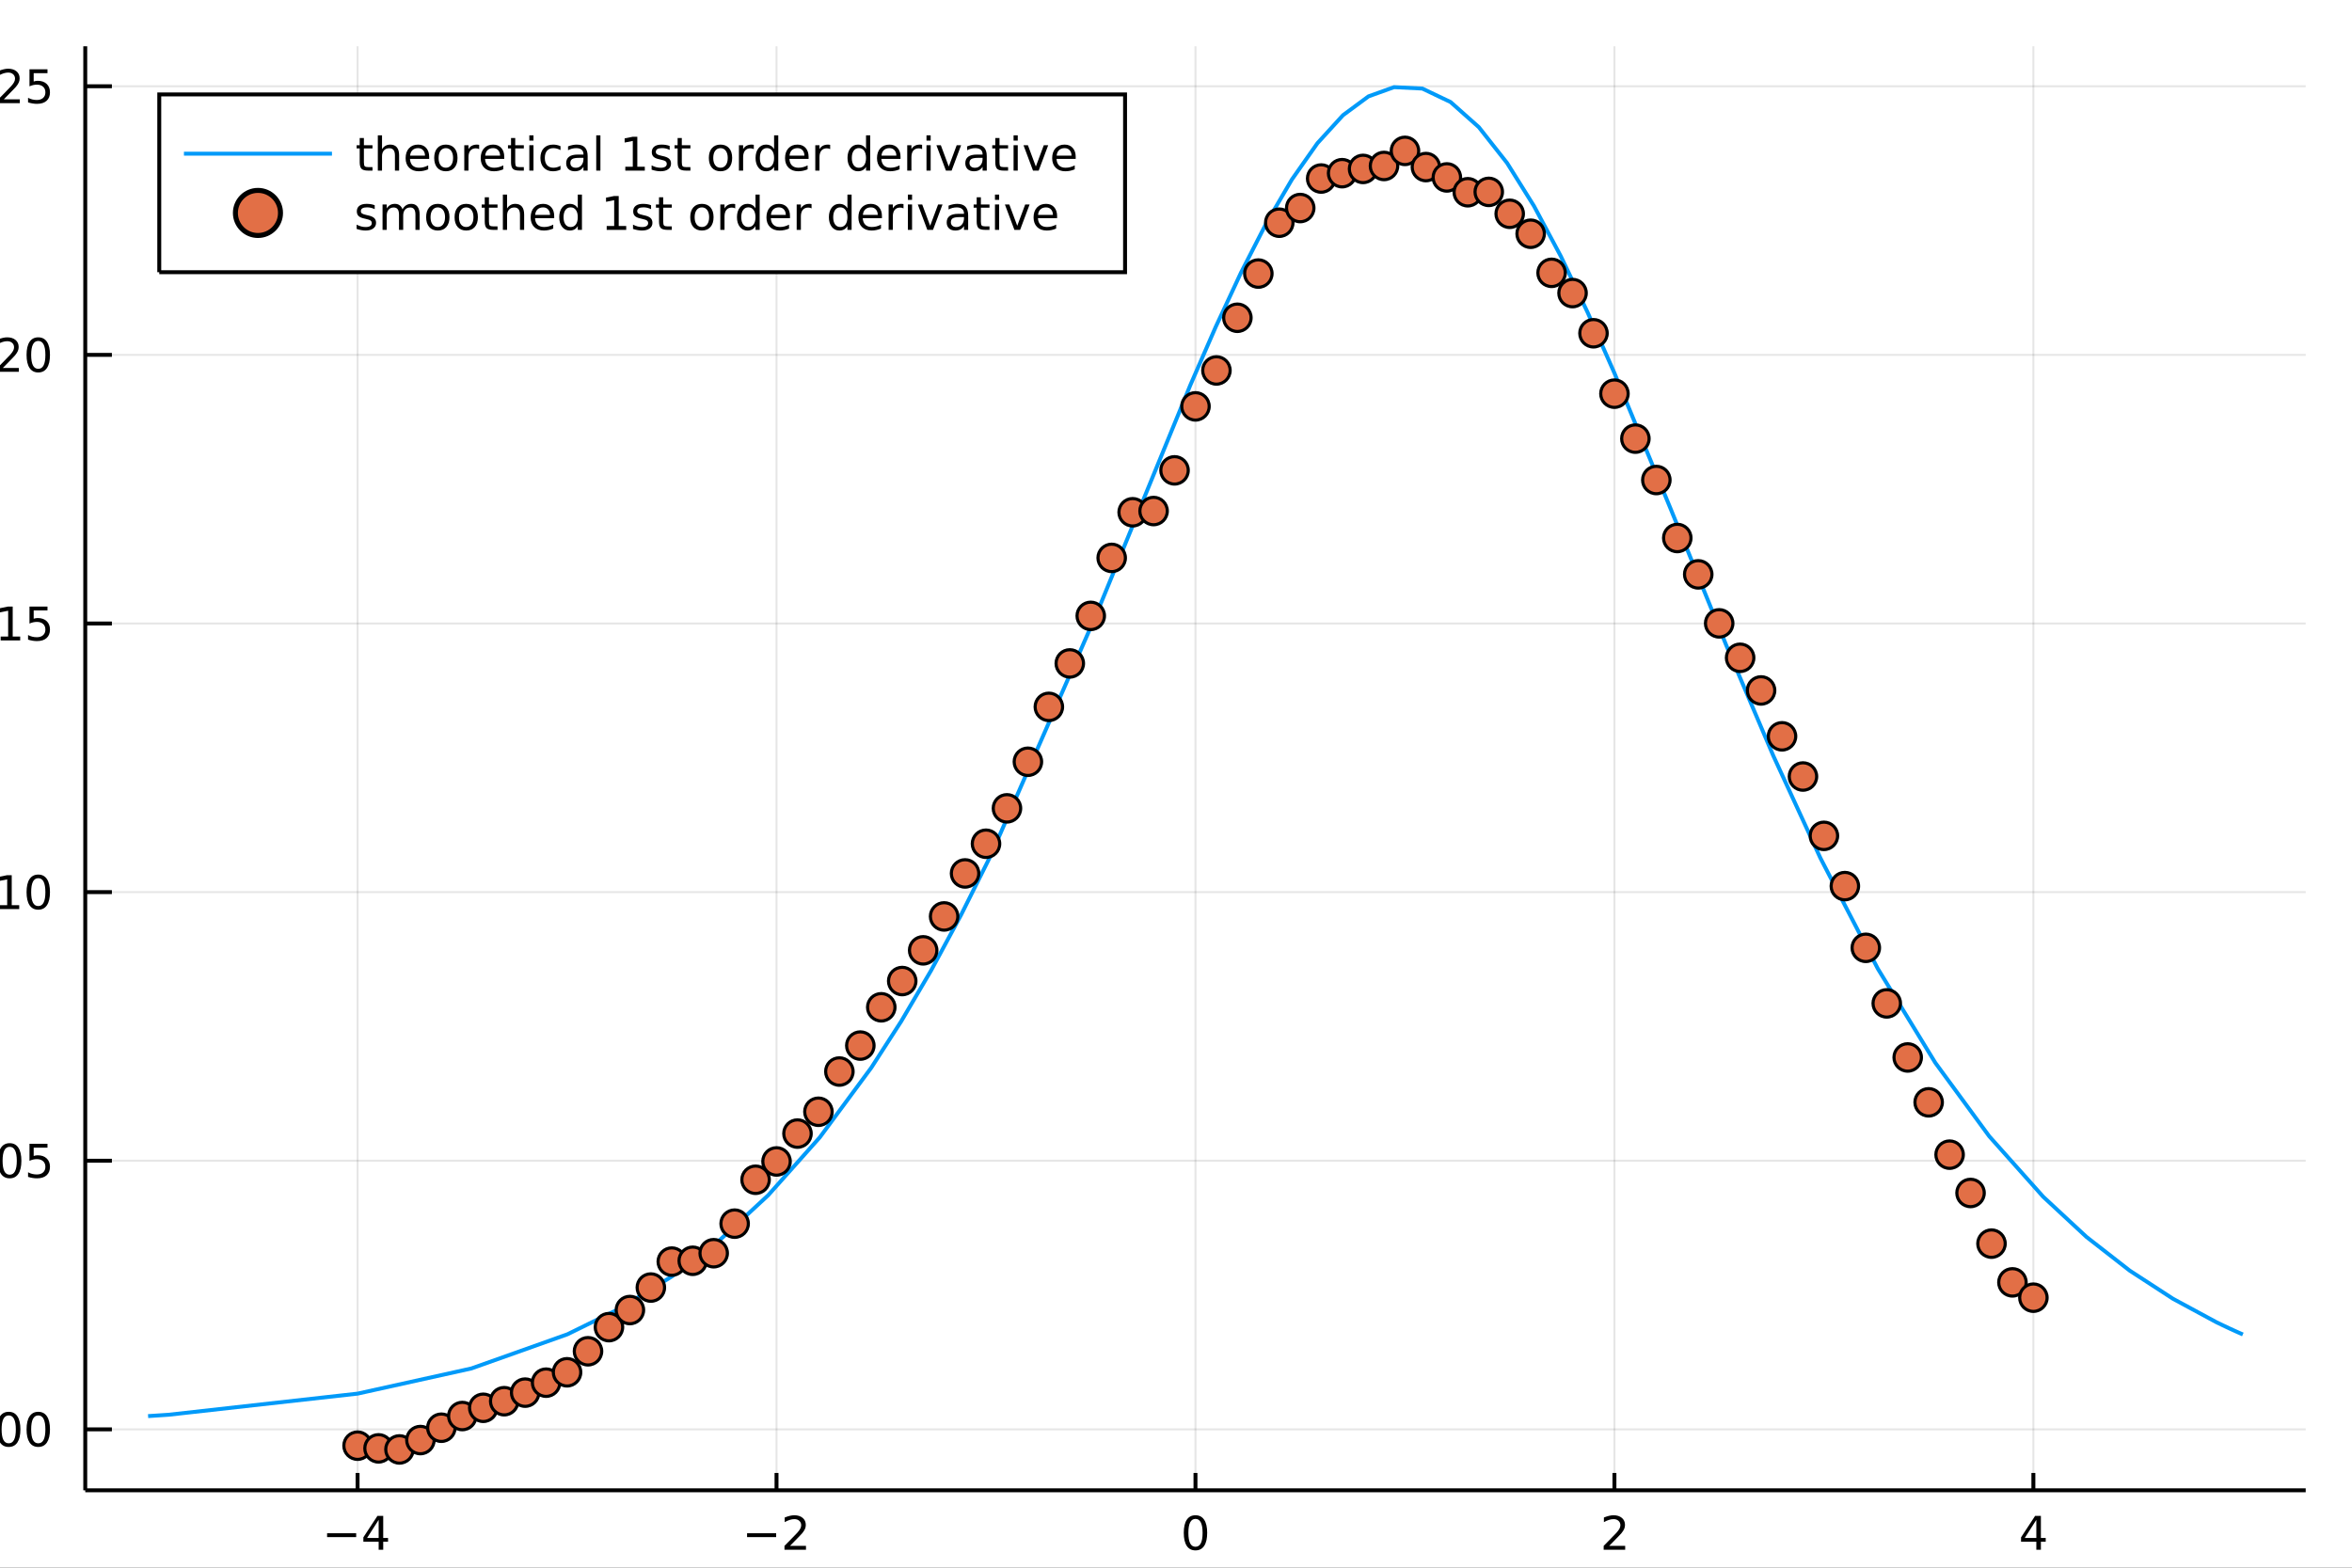 <?xml version="1.0" encoding="utf-8"?>
<svg xmlns="http://www.w3.org/2000/svg" xmlns:xlink="http://www.w3.org/1999/xlink" width="600" height="400" viewBox="0 0 2400 1600">
<rect x="0" y="0" width="2400" height="1600" fill="#333333" stroke="none"/>
<defs>
  <clipPath id="clip680">
    <rect x="0" y="0" width="2400" height="1600"/>
  </clipPath>
</defs>
<path clip-path="url(#clip680)" d="
M0 1600 L2400 1600 L2400 0 L0 0  Z
  " fill="#ffffff" fill-rule="evenodd" fill-opacity="1"/>
<defs>
  <clipPath id="clip681">
    <rect x="480" y="0" width="1681" height="1600"/>
  </clipPath>
</defs>
<path clip-path="url(#clip680)" d="
M86.992 1521.01 L2352.76 1521.01 L2352.76 47.244 L86.992 47.244  Z
  " fill="#ffffff" fill-rule="evenodd" fill-opacity="1"/>
<defs>
  <clipPath id="clip682">
    <rect x="86" y="47" width="2267" height="1475"/>
  </clipPath>
</defs>
<polyline clip-path="url(#clip682)" style="stroke:#000000; stroke-width:2; stroke-opacity:0.1; fill:none" points="
  364.869,1521.01 364.869,47.244 
  "/>
<polyline clip-path="url(#clip682)" style="stroke:#000000; stroke-width:2; stroke-opacity:0.1; fill:none" points="
  792.371,1521.01 792.371,47.244 
  "/>
<polyline clip-path="url(#clip682)" style="stroke:#000000; stroke-width:2; stroke-opacity:0.1; fill:none" points="
  1219.87,1521.01 1219.87,47.244 
  "/>
<polyline clip-path="url(#clip682)" style="stroke:#000000; stroke-width:2; stroke-opacity:0.1; fill:none" points="
  1647.38,1521.01 1647.38,47.244 
  "/>
<polyline clip-path="url(#clip682)" style="stroke:#000000; stroke-width:2; stroke-opacity:0.1; fill:none" points="
  2074.88,1521.01 2074.88,47.244 
  "/>
<polyline clip-path="url(#clip680)" style="stroke:#000000; stroke-width:4; stroke-opacity:1; fill:none" points="
  86.992,1521.01 2352.76,1521.01 
  "/>
<polyline clip-path="url(#clip680)" style="stroke:#000000; stroke-width:4; stroke-opacity:1; fill:none" points="
  364.869,1521.01 364.869,1503.32 
  "/>
<polyline clip-path="url(#clip680)" style="stroke:#000000; stroke-width:4; stroke-opacity:1; fill:none" points="
  792.371,1521.01 792.371,1503.32 
  "/>
<polyline clip-path="url(#clip680)" style="stroke:#000000; stroke-width:4; stroke-opacity:1; fill:none" points="
  1219.87,1521.01 1219.87,1503.32 
  "/>
<polyline clip-path="url(#clip680)" style="stroke:#000000; stroke-width:4; stroke-opacity:1; fill:none" points="
  1647.38,1521.01 1647.38,1503.32 
  "/>
<polyline clip-path="url(#clip680)" style="stroke:#000000; stroke-width:4; stroke-opacity:1; fill:none" points="
  2074.88,1521.01 2074.88,1503.32 
  "/>
<path clip-path="url(#clip680)" d="M 0 0 M333.769 1564.85 L363.445 1564.85 L363.445 1568.79 L333.769 1568.79 L333.769 1564.85 Z" fill="#000000" fill-rule="evenodd" fill-opacity="1" /><path clip-path="url(#clip680)" d="M 0 0 M386.385 1551.19 L374.579 1569.64 L386.385 1569.64 L386.385 1551.19 M385.158 1547.12 L391.038 1547.12 L391.038 1569.64 L395.968 1569.64 L395.968 1573.53 L391.038 1573.53 L391.038 1581.68 L386.385 1581.68 L386.385 1573.53 L370.783 1573.53 L370.783 1569.02 L385.158 1547.12 Z" fill="#000000" fill-rule="evenodd" fill-opacity="1" /><path clip-path="url(#clip680)" d="M 0 0 M762.314 1564.85 L791.989 1564.85 L791.989 1568.79 L762.314 1568.79 L762.314 1564.85 Z" fill="#000000" fill-rule="evenodd" fill-opacity="1" /><path clip-path="url(#clip680)" d="M 0 0 M806.11 1577.74 L822.429 1577.74 L822.429 1581.68 L800.485 1581.68 L800.485 1577.74 Q803.147 1574.99 807.73 1570.36 Q812.337 1565.71 813.517 1564.37 Q815.762 1561.84 816.642 1560.11 Q817.545 1558.35 817.545 1556.66 Q817.545 1553.9 815.6 1552.17 Q813.679 1550.43 810.577 1550.43 Q808.378 1550.43 805.925 1551.19 Q803.494 1551.96 800.716 1553.51 L800.716 1548.79 Q803.54 1547.65 805.994 1547.07 Q808.448 1546.49 810.485 1546.49 Q815.855 1546.49 819.05 1549.18 Q822.244 1551.87 822.244 1556.36 Q822.244 1558.49 821.434 1560.41 Q820.647 1562.3 818.54 1564.9 Q817.962 1565.57 814.86 1568.79 Q811.758 1571.98 806.11 1577.74 Z" fill="#000000" fill-rule="evenodd" fill-opacity="1" /><path clip-path="url(#clip680)" d="M 0 0 M1219.87 1550.2 Q1216.26 1550.2 1214.43 1553.76 Q1212.63 1557.31 1212.63 1564.43 Q1212.63 1571.54 1214.43 1575.11 Q1216.26 1578.65 1219.87 1578.65 Q1223.51 1578.65 1225.31 1575.11 Q1227.14 1571.54 1227.14 1564.43 Q1227.14 1557.31 1225.31 1553.76 Q1223.51 1550.2 1219.87 1550.2 M1219.87 1546.49 Q1225.68 1546.49 1228.74 1551.1 Q1231.82 1555.68 1231.82 1564.43 Q1231.82 1573.16 1228.74 1577.77 Q1225.68 1582.35 1219.87 1582.35 Q1214.06 1582.35 1210.99 1577.77 Q1207.93 1573.16 1207.93 1564.43 Q1207.93 1555.68 1210.99 1551.1 Q1214.06 1546.49 1219.87 1546.49 Z" fill="#000000" fill-rule="evenodd" fill-opacity="1" /><path clip-path="url(#clip680)" d="M 0 0 M1642.03 1577.74 L1658.35 1577.74 L1658.35 1581.68 L1636.4 1581.68 L1636.4 1577.74 Q1639.07 1574.99 1643.65 1570.36 Q1648.26 1565.71 1649.44 1564.37 Q1651.68 1561.84 1652.56 1560.11 Q1653.46 1558.35 1653.46 1556.66 Q1653.46 1553.9 1651.52 1552.17 Q1649.6 1550.43 1646.5 1550.43 Q1644.3 1550.43 1641.84 1551.19 Q1639.41 1551.96 1636.64 1553.51 L1636.64 1548.79 Q1639.46 1547.65 1641.91 1547.07 Q1644.37 1546.49 1646.4 1546.49 Q1651.77 1546.49 1654.97 1549.18 Q1658.16 1551.87 1658.16 1556.36 Q1658.16 1558.49 1657.35 1560.41 Q1656.57 1562.3 1654.46 1564.9 Q1653.88 1565.57 1650.78 1568.79 Q1647.68 1571.98 1642.03 1577.74 Z" fill="#000000" fill-rule="evenodd" fill-opacity="1" /><path clip-path="url(#clip680)" d="M 0 0 M2077.89 1551.19 L2066.08 1569.64 L2077.89 1569.64 L2077.89 1551.19 M2076.66 1547.12 L2082.54 1547.12 L2082.54 1569.64 L2087.47 1569.64 L2087.47 1573.53 L2082.54 1573.53 L2082.54 1581.68 L2077.89 1581.68 L2077.89 1573.53 L2062.29 1573.53 L2062.29 1569.02 L2076.66 1547.12 Z" fill="#000000" fill-rule="evenodd" fill-opacity="1" /><polyline clip-path="url(#clip682)" style="stroke:#000000; stroke-width:2; stroke-opacity:0.1; fill:none" points="
  86.992,1458.81 2352.76,1458.81 
  "/>
<polyline clip-path="url(#clip682)" style="stroke:#000000; stroke-width:2; stroke-opacity:0.1; fill:none" points="
  86.992,1184.66 2352.76,1184.66 
  "/>
<polyline clip-path="url(#clip682)" style="stroke:#000000; stroke-width:2; stroke-opacity:0.1; fill:none" points="
  86.992,910.5 2352.76,910.5 
  "/>
<polyline clip-path="url(#clip682)" style="stroke:#000000; stroke-width:2; stroke-opacity:0.1; fill:none" points="
  86.992,636.343 2352.76,636.343 
  "/>
<polyline clip-path="url(#clip682)" style="stroke:#000000; stroke-width:2; stroke-opacity:0.1; fill:none" points="
  86.992,362.187 2352.76,362.187 
  "/>
<polyline clip-path="url(#clip682)" style="stroke:#000000; stroke-width:2; stroke-opacity:0.1; fill:none" points="
  86.992,88.03 2352.76,88.03 
  "/>
<polyline clip-path="url(#clip680)" style="stroke:#000000; stroke-width:4; stroke-opacity:1; fill:none" points="
  86.992,1521.01 86.992,47.244 
  "/>
<polyline clip-path="url(#clip680)" style="stroke:#000000; stroke-width:4; stroke-opacity:1; fill:none" points="
  86.992,1458.81 114.181,1458.81 
  "/>
<polyline clip-path="url(#clip680)" style="stroke:#000000; stroke-width:4; stroke-opacity:1; fill:none" points="
  86.992,1184.66 114.181,1184.66 
  "/>
<polyline clip-path="url(#clip680)" style="stroke:#000000; stroke-width:4; stroke-opacity:1; fill:none" points="
  86.992,910.5 114.181,910.5 
  "/>
<polyline clip-path="url(#clip680)" style="stroke:#000000; stroke-width:4; stroke-opacity:1; fill:none" points="
  86.992,636.343 114.181,636.343 
  "/>
<polyline clip-path="url(#clip680)" style="stroke:#000000; stroke-width:4; stroke-opacity:1; fill:none" points="
  86.992,362.187 114.181,362.187 
  "/>
<polyline clip-path="url(#clip680)" style="stroke:#000000; stroke-width:4; stroke-opacity:1; fill:none" points="
  86.992,88.03 114.181,88.03 
  "/>
<path clip-path="url(#clip680)" d="M 0 0 M-36.345 1444.61 Q-39.956 1444.61 -41.785 1448.18 Q-43.591 1451.72 -43.591 1458.85 Q-43.591 1465.96 -41.785 1469.52 Q-39.956 1473.06 -36.345 1473.06 Q-32.711 1473.06 -30.906 1469.52 Q-29.077 1465.96 -29.077 1458.85 Q-29.077 1451.72 -30.906 1448.18 Q-32.711 1444.61 -36.345 1444.61 M-36.345 1440.91 Q-30.535 1440.91 -27.48 1445.52 Q-24.401 1450.1 -24.401 1458.85 Q-24.401 1467.58 -27.48 1472.18 Q-30.535 1476.77 -36.345 1476.77 Q-42.156 1476.77 -45.234 1472.18 Q-48.29 1467.58 -48.29 1458.85 Q-48.29 1450.1 -45.234 1445.52 Q-42.156 1440.91 -36.345 1440.91 Z" fill="#000000" fill-rule="evenodd" fill-opacity="1" /><path clip-path="url(#clip680)" d="M 0 0 M-16.183 1470.21 L-11.299 1470.21 L-11.299 1476.09 L-16.183 1476.09 L-16.183 1470.21 Z" fill="#000000" fill-rule="evenodd" fill-opacity="1" /><path clip-path="url(#clip680)" d="M 0 0 M8.886 1444.61 Q5.275 1444.61 3.446 1448.18 Q1.641 1451.72 1.641 1458.85 Q1.641 1465.96 3.446 1469.52 Q5.275 1473.06 8.886 1473.06 Q12.52 1473.06 14.326 1469.52 Q16.154 1465.96 16.154 1458.85 Q16.154 1451.72 14.326 1448.18 Q12.52 1444.61 8.886 1444.61 M8.886 1440.91 Q14.696 1440.91 17.752 1445.52 Q20.83 1450.1 20.83 1458.85 Q20.83 1467.58 17.752 1472.18 Q14.696 1476.77 8.886 1476.77 Q3.076 1476.77 -0.003 1472.18 Q-3.059 1467.58 -3.059 1458.85 Q-3.059 1450.1 -0.003 1445.52 Q3.076 1440.91 8.886 1440.91 Z" fill="#000000" fill-rule="evenodd" fill-opacity="1" /><path clip-path="url(#clip680)" d="M 0 0 M39.048 1444.61 Q35.437 1444.61 33.608 1448.18 Q31.802 1451.72 31.802 1458.85 Q31.802 1465.96 33.608 1469.52 Q35.437 1473.06 39.048 1473.06 Q42.682 1473.06 44.487 1469.52 Q46.316 1465.96 46.316 1458.85 Q46.316 1451.72 44.487 1448.18 Q42.682 1444.61 39.048 1444.61 M39.048 1440.91 Q44.858 1440.91 47.913 1445.52 Q50.992 1450.1 50.992 1458.85 Q50.992 1467.58 47.913 1472.18 Q44.858 1476.77 39.048 1476.77 Q33.238 1476.77 30.159 1472.18 Q27.103 1467.58 27.103 1458.85 Q27.103 1450.1 30.159 1445.52 Q33.238 1440.91 39.048 1440.91 Z" fill="#000000" fill-rule="evenodd" fill-opacity="1" /><path clip-path="url(#clip680)" d="M 0 0 M-35.35 1170.46 Q-38.961 1170.46 -40.79 1174.02 Q-42.595 1177.56 -42.595 1184.69 Q-42.595 1191.8 -40.79 1195.36 Q-38.961 1198.9 -35.35 1198.9 Q-31.716 1198.9 -29.91 1195.36 Q-28.081 1191.8 -28.081 1184.69 Q-28.081 1177.56 -29.91 1174.02 Q-31.716 1170.46 -35.35 1170.46 M-35.35 1166.75 Q-29.54 1166.75 -26.484 1171.36 Q-23.406 1175.94 -23.406 1184.69 Q-23.406 1193.42 -26.484 1198.03 Q-29.54 1202.61 -35.35 1202.61 Q-41.16 1202.61 -44.239 1198.03 Q-47.294 1193.42 -47.294 1184.69 Q-47.294 1175.94 -44.239 1171.36 Q-41.16 1166.75 -35.35 1166.75 Z" fill="#000000" fill-rule="evenodd" fill-opacity="1" /><path clip-path="url(#clip680)" d="M 0 0 M-15.188 1196.06 L-10.304 1196.06 L-10.304 1201.94 L-15.188 1201.94 L-15.188 1196.06 Z" fill="#000000" fill-rule="evenodd" fill-opacity="1" /><path clip-path="url(#clip680)" d="M 0 0 M9.881 1170.46 Q6.27 1170.46 4.441 1174.02 Q2.636 1177.56 2.636 1184.69 Q2.636 1191.8 4.441 1195.36 Q6.27 1198.9 9.881 1198.9 Q13.515 1198.9 15.321 1195.36 Q17.15 1191.8 17.15 1184.69 Q17.15 1177.56 15.321 1174.02 Q13.515 1170.46 9.881 1170.46 M9.881 1166.75 Q15.691 1166.75 18.747 1171.36 Q21.826 1175.94 21.826 1184.69 Q21.826 1193.42 18.747 1198.03 Q15.691 1202.61 9.881 1202.61 Q4.071 1202.61 0.992 1198.03 Q-2.063 1193.42 -2.063 1184.69 Q-2.063 1175.94 0.992 1171.36 Q4.071 1166.75 9.881 1166.75 Z" fill="#000000" fill-rule="evenodd" fill-opacity="1" /><path clip-path="url(#clip680)" d="M 0 0 M30.09 1167.38 L48.446 1167.38 L48.446 1171.31 L34.372 1171.31 L34.372 1179.78 Q35.39 1179.44 36.409 1179.28 Q37.427 1179.09 38.446 1179.09 Q44.233 1179.09 47.612 1182.26 Q50.992 1185.43 50.992 1190.85 Q50.992 1196.43 47.52 1199.53 Q44.048 1202.61 37.728 1202.61 Q35.552 1202.61 33.284 1202.24 Q31.038 1201.87 28.631 1201.13 L28.631 1196.43 Q30.715 1197.56 32.937 1198.12 Q35.159 1198.67 37.636 1198.67 Q41.64 1198.67 43.978 1196.57 Q46.316 1194.46 46.316 1190.85 Q46.316 1187.24 43.978 1185.13 Q41.64 1183.03 37.636 1183.03 Q35.761 1183.03 33.886 1183.44 Q32.034 1183.86 30.09 1184.74 L30.09 1167.38 Z" fill="#000000" fill-rule="evenodd" fill-opacity="1" /><path clip-path="url(#clip680)" d="M 0 0 M-36.345 896.299 Q-39.956 896.299 -41.785 899.864 Q-43.591 903.405 -43.591 910.535 Q-43.591 917.641 -41.785 921.206 Q-39.956 924.748 -36.345 924.748 Q-32.711 924.748 -30.906 921.206 Q-29.077 917.641 -29.077 910.535 Q-29.077 903.405 -30.906 899.864 Q-32.711 896.299 -36.345 896.299 M-36.345 892.595 Q-30.535 892.595 -27.48 897.202 Q-24.401 901.785 -24.401 910.535 Q-24.401 919.262 -27.48 923.868 Q-30.535 928.452 -36.345 928.452 Q-42.156 928.452 -45.234 923.868 Q-48.29 919.262 -48.29 910.535 Q-48.29 901.785 -45.234 897.202 Q-42.156 892.595 -36.345 892.595 Z" fill="#000000" fill-rule="evenodd" fill-opacity="1" /><path clip-path="url(#clip680)" d="M 0 0 M-16.183 921.901 L-11.299 921.901 L-11.299 927.78 L-16.183 927.78 L-16.183 921.901 Z" fill="#000000" fill-rule="evenodd" fill-opacity="1" /><path clip-path="url(#clip680)" d="M 0 0 M-0.304 923.845 L7.335 923.845 L7.335 897.479 L-0.975 899.146 L-0.975 894.887 L7.289 893.22 L11.965 893.22 L11.965 923.845 L19.603 923.845 L19.603 927.78 L-0.304 927.78 L-0.304 923.845 Z" fill="#000000" fill-rule="evenodd" fill-opacity="1" /><path clip-path="url(#clip680)" d="M 0 0 M39.048 896.299 Q35.437 896.299 33.608 899.864 Q31.802 903.405 31.802 910.535 Q31.802 917.641 33.608 921.206 Q35.437 924.748 39.048 924.748 Q42.682 924.748 44.487 921.206 Q46.316 917.641 46.316 910.535 Q46.316 903.405 44.487 899.864 Q42.682 896.299 39.048 896.299 M39.048 892.595 Q44.858 892.595 47.913 897.202 Q50.992 901.785 50.992 910.535 Q50.992 919.262 47.913 923.868 Q44.858 928.452 39.048 928.452 Q33.238 928.452 30.159 923.868 Q27.103 919.262 27.103 910.535 Q27.103 901.785 30.159 897.202 Q33.238 892.595 39.048 892.595 Z" fill="#000000" fill-rule="evenodd" fill-opacity="1" /><path clip-path="url(#clip680)" d="M 0 0 M-35.35 622.142 Q-38.961 622.142 -40.79 625.707 Q-42.595 629.249 -42.595 636.378 Q-42.595 643.485 -40.79 647.049 Q-38.961 650.591 -35.35 650.591 Q-31.716 650.591 -29.91 647.049 Q-28.081 643.485 -28.081 636.378 Q-28.081 629.249 -29.91 625.707 Q-31.716 622.142 -35.35 622.142 M-35.35 618.438 Q-29.54 618.438 -26.484 623.045 Q-23.406 627.628 -23.406 636.378 Q-23.406 645.105 -26.484 649.711 Q-29.54 654.295 -35.35 654.295 Q-41.16 654.295 -44.239 649.711 Q-47.294 645.105 -47.294 636.378 Q-47.294 627.628 -44.239 623.045 Q-41.16 618.438 -35.35 618.438 Z" fill="#000000" fill-rule="evenodd" fill-opacity="1" /><path clip-path="url(#clip680)" d="M 0 0 M-15.188 647.744 L-10.304 647.744 L-10.304 653.623 L-15.188 653.623 L-15.188 647.744 Z" fill="#000000" fill-rule="evenodd" fill-opacity="1" /><path clip-path="url(#clip680)" d="M 0 0 M0.691 649.688 L8.33 649.688 L8.33 623.323 L0.02 624.989 L0.02 620.73 L8.284 619.063 L12.96 619.063 L12.96 649.688 L20.599 649.688 L20.599 653.623 L0.691 653.623 L0.691 649.688 Z" fill="#000000" fill-rule="evenodd" fill-opacity="1" /><path clip-path="url(#clip680)" d="M 0 0 M30.09 619.063 L48.446 619.063 L48.446 622.999 L34.372 622.999 L34.372 631.471 Q35.39 631.124 36.409 630.962 Q37.427 630.776 38.446 630.776 Q44.233 630.776 47.612 633.948 Q50.992 637.119 50.992 642.536 Q50.992 648.114 47.52 651.216 Q44.048 654.295 37.728 654.295 Q35.552 654.295 33.284 653.924 Q31.038 653.554 28.631 652.813 L28.631 648.114 Q30.715 649.248 32.937 649.804 Q35.159 650.36 37.636 650.36 Q41.64 650.36 43.978 648.253 Q46.316 646.147 46.316 642.536 Q46.316 638.924 43.978 636.818 Q41.64 634.712 37.636 634.712 Q35.761 634.712 33.886 635.128 Q32.034 635.545 30.09 636.424 L30.09 619.063 Z" fill="#000000" fill-rule="evenodd" fill-opacity="1" /><path clip-path="url(#clip680)" d="M 0 0 M-36.345 347.985 Q-39.956 347.985 -41.785 351.55 Q-43.591 355.092 -43.591 362.221 Q-43.591 369.328 -41.785 372.893 Q-39.956 376.434 -36.345 376.434 Q-32.711 376.434 -30.906 372.893 Q-29.077 369.328 -29.077 362.221 Q-29.077 355.092 -30.906 351.55 Q-32.711 347.985 -36.345 347.985 M-36.345 344.282 Q-30.535 344.282 -27.48 348.888 Q-24.401 353.471 -24.401 362.221 Q-24.401 370.948 -27.48 375.555 Q-30.535 380.138 -36.345 380.138 Q-42.156 380.138 -45.234 375.555 Q-48.29 370.948 -48.29 362.221 Q-48.29 353.471 -45.234 348.888 Q-42.156 344.282 -36.345 344.282 Z" fill="#000000" fill-rule="evenodd" fill-opacity="1" /><path clip-path="url(#clip680)" d="M 0 0 M-16.183 373.587 L-11.299 373.587 L-11.299 379.467 L-16.183 379.467 L-16.183 373.587 Z" fill="#000000" fill-rule="evenodd" fill-opacity="1" /><path clip-path="url(#clip680)" d="M 0 0 M2.914 375.531 L19.233 375.531 L19.233 379.467 L-2.711 379.467 L-2.711 375.531 Q-0.049 372.777 4.534 368.147 Q9.14 363.495 10.321 362.152 Q12.566 359.629 13.446 357.893 Q14.349 356.133 14.349 354.444 Q14.349 351.689 12.404 349.953 Q10.483 348.217 7.381 348.217 Q5.182 348.217 2.728 348.981 Q0.298 349.745 -2.48 351.296 L-2.48 346.573 Q0.344 345.439 2.798 344.86 Q5.252 344.282 7.289 344.282 Q12.659 344.282 15.853 346.967 Q19.048 349.652 19.048 354.143 Q19.048 356.272 18.238 358.194 Q17.451 360.092 15.344 362.684 Q14.765 363.356 11.664 366.573 Q8.562 369.768 2.914 375.531 Z" fill="#000000" fill-rule="evenodd" fill-opacity="1" /><path clip-path="url(#clip680)" d="M 0 0 M39.048 347.985 Q35.437 347.985 33.608 351.55 Q31.802 355.092 31.802 362.221 Q31.802 369.328 33.608 372.893 Q35.437 376.434 39.048 376.434 Q42.682 376.434 44.487 372.893 Q46.316 369.328 46.316 362.221 Q46.316 355.092 44.487 351.55 Q42.682 347.985 39.048 347.985 M39.048 344.282 Q44.858 344.282 47.913 348.888 Q50.992 353.471 50.992 362.221 Q50.992 370.948 47.913 375.555 Q44.858 380.138 39.048 380.138 Q33.238 380.138 30.159 375.555 Q27.103 370.948 27.103 362.221 Q27.103 353.471 30.159 348.888 Q33.238 344.282 39.048 344.282 Z" fill="#000000" fill-rule="evenodd" fill-opacity="1" /><path clip-path="url(#clip680)" d="M 0 0 M-35.35 73.829 Q-38.961 73.829 -40.79 77.393 Q-42.595 80.935 -42.595 88.065 Q-42.595 95.171 -40.79 98.736 Q-38.961 102.277 -35.35 102.277 Q-31.716 102.277 -29.91 98.736 Q-28.081 95.171 -28.081 88.065 Q-28.081 80.935 -29.91 77.393 Q-31.716 73.829 -35.35 73.829 M-35.35 70.125 Q-29.54 70.125 -26.484 74.731 Q-23.406 79.315 -23.406 88.065 Q-23.406 96.791 -26.484 101.398 Q-29.54 105.981 -35.35 105.981 Q-41.16 105.981 -44.239 101.398 Q-47.294 96.791 -47.294 88.065 Q-47.294 79.315 -44.239 74.731 Q-41.16 70.125 -35.35 70.125 Z" fill="#000000" fill-rule="evenodd" fill-opacity="1" /><path clip-path="url(#clip680)" d="M 0 0 M-15.188 99.43 L-10.304 99.43 L-10.304 105.31 L-15.188 105.31 L-15.188 99.43 Z" fill="#000000" fill-rule="evenodd" fill-opacity="1" /><path clip-path="url(#clip680)" d="M 0 0 M3.909 101.375 L20.228 101.375 L20.228 105.31 L-1.716 105.31 L-1.716 101.375 Q0.946 98.62 5.529 93.99 Q10.136 89.338 11.316 87.995 Q13.562 85.472 14.441 83.736 Q15.344 81.977 15.344 80.287 Q15.344 77.532 13.4 75.796 Q11.478 74.06 8.377 74.06 Q6.178 74.06 3.724 74.824 Q1.293 75.588 -1.484 77.139 L-1.484 72.416 Q1.34 71.282 3.793 70.704 Q6.247 70.125 8.284 70.125 Q13.654 70.125 16.849 72.81 Q20.043 75.495 20.043 79.986 Q20.043 82.115 19.233 84.037 Q18.446 85.935 16.34 88.528 Q15.761 89.199 12.659 92.416 Q9.557 95.611 3.909 101.375 Z" fill="#000000" fill-rule="evenodd" fill-opacity="1" /><path clip-path="url(#clip680)" d="M 0 0 M30.09 70.75 L48.446 70.75 L48.446 74.685 L34.372 74.685 L34.372 83.157 Q35.39 82.81 36.409 82.648 Q37.427 82.463 38.446 82.463 Q44.233 82.463 47.612 85.634 Q50.992 88.805 50.992 94.222 Q50.992 99.801 47.52 102.902 Q44.048 105.981 37.728 105.981 Q35.552 105.981 33.284 105.611 Q31.038 105.24 28.631 104.5 L28.631 99.801 Q30.715 100.935 32.937 101.49 Q35.159 102.046 37.636 102.046 Q41.64 102.046 43.978 99.939 Q46.316 97.833 46.316 94.222 Q46.316 90.611 43.978 88.504 Q41.64 86.398 37.636 86.398 Q35.761 86.398 33.886 86.815 Q32.034 87.231 30.09 88.111 L30.09 70.75 Z" fill="#000000" fill-rule="evenodd" fill-opacity="1" /><polyline clip-path="url(#clip682)" style="stroke:#009af9; stroke-width:4; stroke-opacity:1; fill:none" points="
  151.118,1445.29 171.992,1443.91 365.008,1422.34 481.002,1396.66 579.074,1361.77 632.34,1335.57 685.607,1302.73 734.714,1265.35 783.821,1219.93 836.469,1160.86 
  889.117,1089.63 919.616,1042.34 950.115,990.435 980.614,933.897 1011.11,872.826 1119.53,625.117 1214.6,393.115 1240.51,333.668 1266.43,278.046 1292.34,227.49 
  1318.25,183.214 1344.32,146.153 1370.39,117.594 1396.45,98.342 1422.52,88.954 1451.34,90.381 1480.16,104.146 1508.98,129.756 1537.8,166.315 1565.22,210.141 
  1592.65,261.485 1620.07,318.937 1647.49,381.03 1704.52,518.777 1761.54,658.683 1809.54,771.446 1857.55,875.745 1916.15,988.686 1974.76,1084.62 2029.85,1159.71 
  2084.94,1221.46 2129.07,1262.43 2173.2,1296.82 2217.33,1325.53 2261.46,1349.38 2268.26,1352.66 2275.05,1355.86 2281.84,1358.96 2288.63,1361.97 
  "/>
<circle clip-path="url(#clip682)" cx="364.869" cy="1475.47" r="14" fill="#e26f46" fill-rule="evenodd" fill-opacity="1" stroke="#000000" stroke-opacity="1" stroke-width="3.2"/>
<circle clip-path="url(#clip682)" cx="386.244" cy="1478.21" r="14" fill="#e26f46" fill-rule="evenodd" fill-opacity="1" stroke="#000000" stroke-opacity="1" stroke-width="3.2"/>
<circle clip-path="url(#clip682)" cx="407.619" cy="1479.3" r="14" fill="#e26f46" fill-rule="evenodd" fill-opacity="1" stroke="#000000" stroke-opacity="1" stroke-width="3.2"/>
<circle clip-path="url(#clip682)" cx="428.994" cy="1469.73" r="14" fill="#e26f46" fill-rule="evenodd" fill-opacity="1" stroke="#000000" stroke-opacity="1" stroke-width="3.2"/>
<circle clip-path="url(#clip682)" cx="450.369" cy="1457.14" r="14" fill="#e26f46" fill-rule="evenodd" fill-opacity="1" stroke="#000000" stroke-opacity="1" stroke-width="3.2"/>
<circle clip-path="url(#clip682)" cx="471.744" cy="1445.21" r="14" fill="#e26f46" fill-rule="evenodd" fill-opacity="1" stroke="#000000" stroke-opacity="1" stroke-width="3.2"/>
<circle clip-path="url(#clip682)" cx="493.12" cy="1436.8" r="14" fill="#e26f46" fill-rule="evenodd" fill-opacity="1" stroke="#000000" stroke-opacity="1" stroke-width="3.2"/>
<circle clip-path="url(#clip682)" cx="514.495" cy="1430.07" r="14" fill="#e26f46" fill-rule="evenodd" fill-opacity="1" stroke="#000000" stroke-opacity="1" stroke-width="3.2"/>
<circle clip-path="url(#clip682)" cx="535.87" cy="1421.33" r="14" fill="#e26f46" fill-rule="evenodd" fill-opacity="1" stroke="#000000" stroke-opacity="1" stroke-width="3.2"/>
<circle clip-path="url(#clip682)" cx="557.245" cy="1411.16" r="14" fill="#e26f46" fill-rule="evenodd" fill-opacity="1" stroke="#000000" stroke-opacity="1" stroke-width="3.2"/>
<circle clip-path="url(#clip682)" cx="578.62" cy="1400.56" r="14" fill="#e26f46" fill-rule="evenodd" fill-opacity="1" stroke="#000000" stroke-opacity="1" stroke-width="3.2"/>
<circle clip-path="url(#clip682)" cx="599.995" cy="1379.11" r="14" fill="#e26f46" fill-rule="evenodd" fill-opacity="1" stroke="#000000" stroke-opacity="1" stroke-width="3.2"/>
<circle clip-path="url(#clip682)" cx="621.37" cy="1354.49" r="14" fill="#e26f46" fill-rule="evenodd" fill-opacity="1" stroke="#000000" stroke-opacity="1" stroke-width="3.2"/>
<circle clip-path="url(#clip682)" cx="642.746" cy="1337.03" r="14" fill="#e26f46" fill-rule="evenodd" fill-opacity="1" stroke="#000000" stroke-opacity="1" stroke-width="3.2"/>
<circle clip-path="url(#clip682)" cx="664.121" cy="1314.08" r="14" fill="#e26f46" fill-rule="evenodd" fill-opacity="1" stroke="#000000" stroke-opacity="1" stroke-width="3.2"/>
<circle clip-path="url(#clip682)" cx="685.496" cy="1287.59" r="14" fill="#e26f46" fill-rule="evenodd" fill-opacity="1" stroke="#000000" stroke-opacity="1" stroke-width="3.2"/>
<circle clip-path="url(#clip682)" cx="706.871" cy="1286.75" r="14" fill="#e26f46" fill-rule="evenodd" fill-opacity="1" stroke="#000000" stroke-opacity="1" stroke-width="3.2"/>
<circle clip-path="url(#clip682)" cx="728.246" cy="1279.04" r="14" fill="#e26f46" fill-rule="evenodd" fill-opacity="1" stroke="#000000" stroke-opacity="1" stroke-width="3.2"/>
<circle clip-path="url(#clip682)" cx="749.621" cy="1248.86" r="14" fill="#e26f46" fill-rule="evenodd" fill-opacity="1" stroke="#000000" stroke-opacity="1" stroke-width="3.2"/>
<circle clip-path="url(#clip682)" cx="770.996" cy="1204.06" r="14" fill="#e26f46" fill-rule="evenodd" fill-opacity="1" stroke="#000000" stroke-opacity="1" stroke-width="3.2"/>
<circle clip-path="url(#clip682)" cx="792.371" cy="1185.38" r="14" fill="#e26f46" fill-rule="evenodd" fill-opacity="1" stroke="#000000" stroke-opacity="1" stroke-width="3.2"/>
<circle clip-path="url(#clip682)" cx="813.747" cy="1156.93" r="14" fill="#e26f46" fill-rule="evenodd" fill-opacity="1" stroke="#000000" stroke-opacity="1" stroke-width="3.2"/>
<circle clip-path="url(#clip682)" cx="835.122" cy="1134.66" r="14" fill="#e26f46" fill-rule="evenodd" fill-opacity="1" stroke="#000000" stroke-opacity="1" stroke-width="3.2"/>
<circle clip-path="url(#clip682)" cx="856.497" cy="1093.61" r="14" fill="#e26f46" fill-rule="evenodd" fill-opacity="1" stroke="#000000" stroke-opacity="1" stroke-width="3.2"/>
<circle clip-path="url(#clip682)" cx="877.872" cy="1067.12" r="14" fill="#e26f46" fill-rule="evenodd" fill-opacity="1" stroke="#000000" stroke-opacity="1" stroke-width="3.2"/>
<circle clip-path="url(#clip682)" cx="899.247" cy="1028.04" r="14" fill="#e26f46" fill-rule="evenodd" fill-opacity="1" stroke="#000000" stroke-opacity="1" stroke-width="3.2"/>
<circle clip-path="url(#clip682)" cx="920.622" cy="1001.26" r="14" fill="#e26f46" fill-rule="evenodd" fill-opacity="1" stroke="#000000" stroke-opacity="1" stroke-width="3.2"/>
<circle clip-path="url(#clip682)" cx="941.997" cy="969.919" r="14" fill="#e26f46" fill-rule="evenodd" fill-opacity="1" stroke="#000000" stroke-opacity="1" stroke-width="3.2"/>
<circle clip-path="url(#clip682)" cx="963.372" cy="935.306" r="14" fill="#e26f46" fill-rule="evenodd" fill-opacity="1" stroke="#000000" stroke-opacity="1" stroke-width="3.2"/>
<circle clip-path="url(#clip682)" cx="984.748" cy="891.423" r="14" fill="#e26f46" fill-rule="evenodd" fill-opacity="1" stroke="#000000" stroke-opacity="1" stroke-width="3.2"/>
<circle clip-path="url(#clip682)" cx="1006.12" cy="861.123" r="14" fill="#e26f46" fill-rule="evenodd" fill-opacity="1" stroke="#000000" stroke-opacity="1" stroke-width="3.2"/>
<circle clip-path="url(#clip682)" cx="1027.5" cy="824.997" r="14" fill="#e26f46" fill-rule="evenodd" fill-opacity="1" stroke="#000000" stroke-opacity="1" stroke-width="3.2"/>
<circle clip-path="url(#clip682)" cx="1048.87" cy="777.451" r="14" fill="#e26f46" fill-rule="evenodd" fill-opacity="1" stroke="#000000" stroke-opacity="1" stroke-width="3.2"/>
<circle clip-path="url(#clip682)" cx="1070.25" cy="721.42" r="14" fill="#e26f46" fill-rule="evenodd" fill-opacity="1" stroke="#000000" stroke-opacity="1" stroke-width="3.2"/>
<circle clip-path="url(#clip682)" cx="1091.62" cy="677.085" r="14" fill="#e26f46" fill-rule="evenodd" fill-opacity="1" stroke="#000000" stroke-opacity="1" stroke-width="3.2"/>
<circle clip-path="url(#clip682)" cx="1113" cy="628.562" r="14" fill="#e26f46" fill-rule="evenodd" fill-opacity="1" stroke="#000000" stroke-opacity="1" stroke-width="3.2"/>
<circle clip-path="url(#clip682)" cx="1134.37" cy="569.391" r="14" fill="#e26f46" fill-rule="evenodd" fill-opacity="1" stroke="#000000" stroke-opacity="1" stroke-width="3.2"/>
<circle clip-path="url(#clip682)" cx="1155.75" cy="522.813" r="14" fill="#e26f46" fill-rule="evenodd" fill-opacity="1" stroke="#000000" stroke-opacity="1" stroke-width="3.2"/>
<circle clip-path="url(#clip682)" cx="1177.12" cy="521.563" r="14" fill="#e26f46" fill-rule="evenodd" fill-opacity="1" stroke="#000000" stroke-opacity="1" stroke-width="3.2"/>
<circle clip-path="url(#clip682)" cx="1198.5" cy="480.042" r="14" fill="#e26f46" fill-rule="evenodd" fill-opacity="1" stroke="#000000" stroke-opacity="1" stroke-width="3.2"/>
<circle clip-path="url(#clip682)" cx="1219.87" cy="414.747" r="14" fill="#e26f46" fill-rule="evenodd" fill-opacity="1" stroke="#000000" stroke-opacity="1" stroke-width="3.2"/>
<circle clip-path="url(#clip682)" cx="1241.25" cy="378.071" r="14" fill="#e26f46" fill-rule="evenodd" fill-opacity="1" stroke="#000000" stroke-opacity="1" stroke-width="3.2"/>
<circle clip-path="url(#clip682)" cx="1262.62" cy="324.309" r="14" fill="#e26f46" fill-rule="evenodd" fill-opacity="1" stroke="#000000" stroke-opacity="1" stroke-width="3.2"/>
<circle clip-path="url(#clip682)" cx="1284" cy="279.193" r="14" fill="#e26f46" fill-rule="evenodd" fill-opacity="1" stroke="#000000" stroke-opacity="1" stroke-width="3.2"/>
<circle clip-path="url(#clip682)" cx="1305.37" cy="227.295" r="14" fill="#e26f46" fill-rule="evenodd" fill-opacity="1" stroke="#000000" stroke-opacity="1" stroke-width="3.2"/>
<circle clip-path="url(#clip682)" cx="1326.75" cy="212.308" r="14" fill="#e26f46" fill-rule="evenodd" fill-opacity="1" stroke="#000000" stroke-opacity="1" stroke-width="3.2"/>
<circle clip-path="url(#clip682)" cx="1348.12" cy="182.192" r="14" fill="#e26f46" fill-rule="evenodd" fill-opacity="1" stroke="#000000" stroke-opacity="1" stroke-width="3.2"/>
<circle clip-path="url(#clip682)" cx="1369.5" cy="176.744" r="14" fill="#e26f46" fill-rule="evenodd" fill-opacity="1" stroke="#000000" stroke-opacity="1" stroke-width="3.2"/>
<circle clip-path="url(#clip682)" cx="1390.88" cy="172.394" r="14" fill="#e26f46" fill-rule="evenodd" fill-opacity="1" stroke="#000000" stroke-opacity="1" stroke-width="3.2"/>
<circle clip-path="url(#clip682)" cx="1412.25" cy="169.377" r="14" fill="#e26f46" fill-rule="evenodd" fill-opacity="1" stroke="#000000" stroke-opacity="1" stroke-width="3.2"/>
<circle clip-path="url(#clip682)" cx="1433.63" cy="153.972" r="14" fill="#e26f46" fill-rule="evenodd" fill-opacity="1" stroke="#000000" stroke-opacity="1" stroke-width="3.2"/>
<circle clip-path="url(#clip682)" cx="1455" cy="170.503" r="14" fill="#e26f46" fill-rule="evenodd" fill-opacity="1" stroke="#000000" stroke-opacity="1" stroke-width="3.2"/>
<circle clip-path="url(#clip682)" cx="1476.38" cy="181.073" r="14" fill="#e26f46" fill-rule="evenodd" fill-opacity="1" stroke="#000000" stroke-opacity="1" stroke-width="3.2"/>
<circle clip-path="url(#clip682)" cx="1497.75" cy="196.201" r="14" fill="#e26f46" fill-rule="evenodd" fill-opacity="1" stroke="#000000" stroke-opacity="1" stroke-width="3.2"/>
<circle clip-path="url(#clip682)" cx="1519.13" cy="195.824" r="14" fill="#e26f46" fill-rule="evenodd" fill-opacity="1" stroke="#000000" stroke-opacity="1" stroke-width="3.2"/>
<circle clip-path="url(#clip682)" cx="1540.5" cy="218.179" r="14" fill="#e26f46" fill-rule="evenodd" fill-opacity="1" stroke="#000000" stroke-opacity="1" stroke-width="3.2"/>
<circle clip-path="url(#clip682)" cx="1561.88" cy="238.55" r="14" fill="#e26f46" fill-rule="evenodd" fill-opacity="1" stroke="#000000" stroke-opacity="1" stroke-width="3.2"/>
<circle clip-path="url(#clip682)" cx="1583.25" cy="278.445" r="14" fill="#e26f46" fill-rule="evenodd" fill-opacity="1" stroke="#000000" stroke-opacity="1" stroke-width="3.2"/>
<circle clip-path="url(#clip682)" cx="1604.63" cy="299.113" r="14" fill="#e26f46" fill-rule="evenodd" fill-opacity="1" stroke="#000000" stroke-opacity="1" stroke-width="3.2"/>
<circle clip-path="url(#clip682)" cx="1626" cy="340.125" r="14" fill="#e26f46" fill-rule="evenodd" fill-opacity="1" stroke="#000000" stroke-opacity="1" stroke-width="3.2"/>
<circle clip-path="url(#clip682)" cx="1647.38" cy="401.772" r="14" fill="#e26f46" fill-rule="evenodd" fill-opacity="1" stroke="#000000" stroke-opacity="1" stroke-width="3.2"/>
<circle clip-path="url(#clip682)" cx="1668.75" cy="447.656" r="14" fill="#e26f46" fill-rule="evenodd" fill-opacity="1" stroke="#000000" stroke-opacity="1" stroke-width="3.2"/>
<circle clip-path="url(#clip682)" cx="1690.13" cy="489.906" r="14" fill="#e26f46" fill-rule="evenodd" fill-opacity="1" stroke="#000000" stroke-opacity="1" stroke-width="3.2"/>
<circle clip-path="url(#clip682)" cx="1711.5" cy="549.076" r="14" fill="#e26f46" fill-rule="evenodd" fill-opacity="1" stroke="#000000" stroke-opacity="1" stroke-width="3.2"/>
<circle clip-path="url(#clip682)" cx="1732.88" cy="586.19" r="14" fill="#e26f46" fill-rule="evenodd" fill-opacity="1" stroke="#000000" stroke-opacity="1" stroke-width="3.2"/>
<circle clip-path="url(#clip682)" cx="1754.25" cy="636.199" r="14" fill="#e26f46" fill-rule="evenodd" fill-opacity="1" stroke="#000000" stroke-opacity="1" stroke-width="3.2"/>
<circle clip-path="url(#clip682)" cx="1775.63" cy="671.337" r="14" fill="#e26f46" fill-rule="evenodd" fill-opacity="1" stroke="#000000" stroke-opacity="1" stroke-width="3.2"/>
<circle clip-path="url(#clip682)" cx="1797" cy="704.659" r="14" fill="#e26f46" fill-rule="evenodd" fill-opacity="1" stroke="#000000" stroke-opacity="1" stroke-width="3.2"/>
<circle clip-path="url(#clip682)" cx="1818.38" cy="751.485" r="14" fill="#e26f46" fill-rule="evenodd" fill-opacity="1" stroke="#000000" stroke-opacity="1" stroke-width="3.2"/>
<circle clip-path="url(#clip682)" cx="1839.75" cy="792.51" r="14" fill="#e26f46" fill-rule="evenodd" fill-opacity="1" stroke="#000000" stroke-opacity="1" stroke-width="3.2"/>
<circle clip-path="url(#clip682)" cx="1861.13" cy="853.073" r="14" fill="#e26f46" fill-rule="evenodd" fill-opacity="1" stroke="#000000" stroke-opacity="1" stroke-width="3.2"/>
<circle clip-path="url(#clip682)" cx="1882.5" cy="904.365" r="14" fill="#e26f46" fill-rule="evenodd" fill-opacity="1" stroke="#000000" stroke-opacity="1" stroke-width="3.2"/>
<circle clip-path="url(#clip682)" cx="1903.88" cy="967.356" r="14" fill="#e26f46" fill-rule="evenodd" fill-opacity="1" stroke="#000000" stroke-opacity="1" stroke-width="3.2"/>
<circle clip-path="url(#clip682)" cx="1925.25" cy="1024.06" r="14" fill="#e26f46" fill-rule="evenodd" fill-opacity="1" stroke="#000000" stroke-opacity="1" stroke-width="3.2"/>
<circle clip-path="url(#clip682)" cx="1946.63" cy="1079.24" r="14" fill="#e26f46" fill-rule="evenodd" fill-opacity="1" stroke="#000000" stroke-opacity="1" stroke-width="3.2"/>
<circle clip-path="url(#clip682)" cx="1968" cy="1125.04" r="14" fill="#e26f46" fill-rule="evenodd" fill-opacity="1" stroke="#000000" stroke-opacity="1" stroke-width="3.2"/>
<circle clip-path="url(#clip682)" cx="1989.38" cy="1178.44" r="14" fill="#e26f46" fill-rule="evenodd" fill-opacity="1" stroke="#000000" stroke-opacity="1" stroke-width="3.2"/>
<circle clip-path="url(#clip682)" cx="2010.75" cy="1217.55" r="14" fill="#e26f46" fill-rule="evenodd" fill-opacity="1" stroke="#000000" stroke-opacity="1" stroke-width="3.2"/>
<circle clip-path="url(#clip682)" cx="2032.13" cy="1269.26" r="14" fill="#e26f46" fill-rule="evenodd" fill-opacity="1" stroke="#000000" stroke-opacity="1" stroke-width="3.2"/>
<circle clip-path="url(#clip682)" cx="2053.5" cy="1308.79" r="14" fill="#e26f46" fill-rule="evenodd" fill-opacity="1" stroke="#000000" stroke-opacity="1" stroke-width="3.2"/>
<circle clip-path="url(#clip682)" cx="2074.88" cy="1324.42" r="14" fill="#e26f46" fill-rule="evenodd" fill-opacity="1" stroke="#000000" stroke-opacity="1" stroke-width="3.2"/>
<path clip-path="url(#clip680)" d="
M162.518 277.81 L1148.02 277.81 L1148.02 96.37 L162.518 96.37  Z
  " fill="#ffffff" fill-rule="evenodd" fill-opacity="1"/>
<polyline clip-path="url(#clip680)" style="stroke:#000000; stroke-width:4; stroke-opacity:1; fill:none" points="
  162.518,277.81 1148.02,277.81 1148.02,96.37 162.518,96.37 162.518,277.81 
  "/>
<polyline clip-path="url(#clip680)" style="stroke:#009af9; stroke-width:4; stroke-opacity:1; fill:none" points="
  187.693,156.85 338.744,156.85 
  "/>
<path clip-path="url(#clip680)" d="M 0 0 M371.326 140.843 L371.326 148.204 L380.099 148.204 L380.099 151.514 L371.326 151.514 L371.326 165.588 Q371.326 168.759 372.183 169.662 Q373.062 170.565 375.724 170.565 L380.099 170.565 L380.099 174.13 L375.724 174.13 Q370.794 174.13 368.919 172.301 Q367.044 170.449 367.044 165.588 L367.044 151.514 L363.919 151.514 L363.919 148.204 L367.044 148.204 L367.044 140.843 L371.326 140.843 Z" fill="#000000" fill-rule="evenodd" fill-opacity="1" /><path clip-path="url(#clip680)" d="M 0 0 M407.252 158.481 L407.252 174.13 L402.993 174.13 L402.993 158.62 Q402.993 154.94 401.557 153.111 Q400.122 151.282 397.252 151.282 Q393.803 151.282 391.812 153.482 Q389.821 155.681 389.821 159.477 L389.821 174.13 L385.539 174.13 L385.539 138.111 L389.821 138.111 L389.821 152.232 Q391.349 149.894 393.409 148.736 Q395.493 147.579 398.201 147.579 Q402.669 147.579 404.96 150.357 Q407.252 153.111 407.252 158.481 Z" fill="#000000" fill-rule="evenodd" fill-opacity="1" /><path clip-path="url(#clip680)" d="M 0 0 M437.923 160.102 L437.923 162.185 L418.34 162.185 Q418.618 166.583 420.979 168.898 Q423.363 171.19 427.599 171.19 Q430.053 171.19 432.344 170.588 Q434.659 169.986 436.928 168.782 L436.928 172.81 Q434.636 173.782 432.229 174.292 Q429.821 174.801 427.344 174.801 Q421.141 174.801 417.506 171.19 Q413.895 167.579 413.895 161.421 Q413.895 155.056 417.321 151.329 Q420.77 147.579 426.604 147.579 Q431.835 147.579 434.868 150.958 Q437.923 154.315 437.923 160.102 M433.664 158.852 Q433.618 155.357 431.696 153.273 Q429.798 151.19 426.65 151.19 Q423.085 151.19 420.932 153.204 Q418.803 155.218 418.479 158.875 L433.664 158.852 Z" fill="#000000" fill-rule="evenodd" fill-opacity="1" /><path clip-path="url(#clip680)" d="M 0 0 M454.96 151.19 Q451.534 151.19 449.543 153.875 Q447.553 156.537 447.553 161.19 Q447.553 165.843 449.52 168.528 Q451.511 171.19 454.96 171.19 Q458.363 171.19 460.353 168.505 Q462.344 165.819 462.344 161.19 Q462.344 156.583 460.353 153.898 Q458.363 151.19 454.96 151.19 M454.96 147.579 Q460.516 147.579 463.687 151.19 Q466.858 154.801 466.858 161.19 Q466.858 167.556 463.687 171.19 Q460.516 174.801 454.96 174.801 Q449.381 174.801 446.21 171.19 Q443.062 167.556 443.062 161.19 Q443.062 154.801 446.21 151.19 Q449.381 147.579 454.96 147.579 Z" fill="#000000" fill-rule="evenodd" fill-opacity="1" /><path clip-path="url(#clip680)" d="M 0 0 M488.941 152.185 Q488.224 151.769 487.367 151.583 Q486.534 151.375 485.515 151.375 Q481.904 151.375 479.96 153.736 Q478.039 156.074 478.039 160.472 L478.039 174.13 L473.756 174.13 L473.756 148.204 L478.039 148.204 L478.039 152.232 Q479.381 149.87 481.534 148.736 Q483.687 147.579 486.765 147.579 Q487.205 147.579 487.738 147.648 Q488.27 147.695 488.918 147.81 L488.941 152.185 Z" fill="#000000" fill-rule="evenodd" fill-opacity="1" /><path clip-path="url(#clip680)" d="M 0 0 M514.543 160.102 L514.543 162.185 L494.96 162.185 Q495.238 166.583 497.599 168.898 Q499.983 171.19 504.219 171.19 Q506.673 171.19 508.964 170.588 Q511.279 169.986 513.548 168.782 L513.548 172.81 Q511.256 173.782 508.849 174.292 Q506.441 174.801 503.964 174.801 Q497.761 174.801 494.126 171.19 Q490.515 167.579 490.515 161.421 Q490.515 155.056 493.941 151.329 Q497.39 147.579 503.224 147.579 Q508.455 147.579 511.487 150.958 Q514.543 154.315 514.543 160.102 M510.284 158.852 Q510.237 155.357 508.316 153.273 Q506.418 151.19 503.27 151.19 Q499.705 151.19 497.552 153.204 Q495.423 155.218 495.099 158.875 L510.284 158.852 Z" fill="#000000" fill-rule="evenodd" fill-opacity="1" /><path clip-path="url(#clip680)" d="M 0 0 M525.747 140.843 L525.747 148.204 L534.52 148.204 L534.52 151.514 L525.747 151.514 L525.747 165.588 Q525.747 168.759 526.603 169.662 Q527.483 170.565 530.145 170.565 L534.52 170.565 L534.52 174.13 L530.145 174.13 Q525.214 174.13 523.339 172.301 Q521.464 170.449 521.464 165.588 L521.464 151.514 L518.339 151.514 L518.339 148.204 L521.464 148.204 L521.464 140.843 L525.747 140.843 Z" fill="#000000" fill-rule="evenodd" fill-opacity="1" /><path clip-path="url(#clip680)" d="M 0 0 M540.122 148.204 L544.381 148.204 L544.381 174.13 L540.122 174.13 L540.122 148.204 M540.122 138.111 L544.381 138.111 L544.381 143.505 L540.122 143.505 L540.122 138.111 Z" fill="#000000" fill-rule="evenodd" fill-opacity="1" /><path clip-path="url(#clip680)" d="M 0 0 M571.95 149.199 L571.95 153.181 Q570.145 152.185 568.316 151.699 Q566.51 151.19 564.658 151.19 Q560.515 151.19 558.223 153.829 Q555.932 156.444 555.932 161.19 Q555.932 165.935 558.223 168.574 Q560.515 171.19 564.658 171.19 Q566.51 171.19 568.316 170.704 Q570.145 170.194 571.95 169.199 L571.95 173.134 Q570.168 173.968 568.246 174.384 Q566.348 174.801 564.196 174.801 Q558.339 174.801 554.89 171.12 Q551.441 167.44 551.441 161.19 Q551.441 154.847 554.913 151.213 Q558.409 147.579 564.473 147.579 Q566.441 147.579 568.316 147.995 Q570.191 148.389 571.95 149.199 Z" fill="#000000" fill-rule="evenodd" fill-opacity="1" /><path clip-path="url(#clip680)" d="M 0 0 M591.14 161.097 Q585.978 161.097 583.987 162.278 Q581.996 163.458 581.996 166.306 Q581.996 168.574 583.478 169.917 Q584.982 171.236 587.552 171.236 Q591.094 171.236 593.223 168.736 Q595.376 166.213 595.376 162.046 L595.376 161.097 L591.14 161.097 M599.635 159.338 L599.635 174.13 L595.376 174.13 L595.376 170.194 Q593.918 172.555 591.742 173.69 Q589.566 174.801 586.418 174.801 Q582.436 174.801 580.075 172.579 Q577.737 170.333 577.737 166.583 Q577.737 162.208 580.654 159.986 Q583.594 157.764 589.404 157.764 L595.376 157.764 L595.376 157.347 Q595.376 154.407 593.431 152.81 Q591.51 151.19 588.015 151.19 Q585.793 151.19 583.686 151.722 Q581.58 152.255 579.635 153.319 L579.635 149.384 Q581.973 148.482 584.172 148.042 Q586.371 147.579 588.455 147.579 Q594.08 147.579 596.857 150.495 Q599.635 153.412 599.635 159.338 Z" fill="#000000" fill-rule="evenodd" fill-opacity="1" /><path clip-path="url(#clip680)" d="M 0 0 M608.408 138.111 L612.667 138.111 L612.667 174.13 L608.408 174.13 L608.408 138.111 Z" fill="#000000" fill-rule="evenodd" fill-opacity="1" /><path clip-path="url(#clip680)" d="M 0 0 M638.061 170.194 L645.7 170.194 L645.7 143.829 L637.39 145.495 L637.39 141.236 L645.653 139.57 L650.329 139.57 L650.329 170.194 L657.968 170.194 L657.968 174.13 L638.061 174.13 L638.061 170.194 Z" fill="#000000" fill-rule="evenodd" fill-opacity="1" /><path clip-path="url(#clip680)" d="M 0 0 M683.338 148.968 L683.338 152.995 Q681.533 152.069 679.588 151.607 Q677.644 151.144 675.561 151.144 Q672.389 151.144 670.792 152.116 Q669.218 153.088 669.218 155.032 Q669.218 156.514 670.352 157.37 Q671.487 158.204 674.913 158.968 L676.371 159.292 Q680.908 160.264 682.806 162.046 Q684.727 163.806 684.727 166.977 Q684.727 170.588 681.857 172.694 Q679.01 174.801 674.01 174.801 Q671.926 174.801 669.658 174.384 Q667.413 173.991 664.913 173.18 L664.913 168.782 Q667.274 170.009 669.565 170.634 Q671.857 171.236 674.102 171.236 Q677.112 171.236 678.732 170.218 Q680.352 169.176 680.352 167.301 Q680.352 165.565 679.172 164.639 Q678.014 163.713 674.056 162.856 L672.575 162.509 Q668.616 161.676 666.857 159.963 Q665.098 158.227 665.098 155.218 Q665.098 151.56 667.69 149.57 Q670.283 147.579 675.051 147.579 Q677.413 147.579 679.496 147.926 Q681.579 148.273 683.338 148.968 Z" fill="#000000" fill-rule="evenodd" fill-opacity="1" /><path clip-path="url(#clip680)" d="M 0 0 M695.723 140.843 L695.723 148.204 L704.496 148.204 L704.496 151.514 L695.723 151.514 L695.723 165.588 Q695.723 168.759 696.579 169.662 Q697.459 170.565 700.121 170.565 L704.496 170.565 L704.496 174.13 L700.121 174.13 Q695.19 174.13 693.315 172.301 Q691.44 170.449 691.44 165.588 L691.44 151.514 L688.315 151.514 L688.315 148.204 L691.44 148.204 L691.44 140.843 L695.723 140.843 Z" fill="#000000" fill-rule="evenodd" fill-opacity="1" /><path clip-path="url(#clip680)" d="M 0 0 M735.213 151.19 Q731.787 151.19 729.796 153.875 Q727.806 156.537 727.806 161.19 Q727.806 165.843 729.773 168.528 Q731.764 171.19 735.213 171.19 Q738.616 171.19 740.607 168.505 Q742.597 165.819 742.597 161.19 Q742.597 156.583 740.607 153.898 Q738.616 151.19 735.213 151.19 M735.213 147.579 Q740.769 147.579 743.94 151.19 Q747.111 154.801 747.111 161.19 Q747.111 167.556 743.94 171.19 Q740.769 174.801 735.213 174.801 Q729.634 174.801 726.463 171.19 Q723.315 167.556 723.315 161.19 Q723.315 154.801 726.463 151.19 Q729.634 147.579 735.213 147.579 Z" fill="#000000" fill-rule="evenodd" fill-opacity="1" /><path clip-path="url(#clip680)" d="M 0 0 M769.194 152.185 Q768.477 151.769 767.62 151.583 Q766.787 151.375 765.769 151.375 Q762.157 151.375 760.213 153.736 Q758.292 156.074 758.292 160.472 L758.292 174.13 L754.009 174.13 L754.009 148.204 L758.292 148.204 L758.292 152.232 Q759.634 149.87 761.787 148.736 Q763.94 147.579 767.019 147.579 Q767.458 147.579 767.991 147.648 Q768.523 147.695 769.171 147.81 L769.194 152.185 Z" fill="#000000" fill-rule="evenodd" fill-opacity="1" /><path clip-path="url(#clip680)" d="M 0 0 M789.889 152.139 L789.889 138.111 L794.148 138.111 L794.148 174.13 L789.889 174.13 L789.889 170.241 Q788.546 172.555 786.486 173.69 Q784.449 174.801 781.579 174.801 Q776.88 174.801 773.917 171.051 Q770.977 167.301 770.977 161.19 Q770.977 155.079 773.917 151.329 Q776.88 147.579 781.579 147.579 Q784.449 147.579 786.486 148.713 Q788.546 149.824 789.889 152.139 M775.375 161.19 Q775.375 165.889 777.296 168.574 Q779.241 171.236 782.62 171.236 Q786 171.236 787.944 168.574 Q789.889 165.889 789.889 161.19 Q789.889 156.491 787.944 153.829 Q786 151.144 782.62 151.144 Q779.241 151.144 777.296 153.829 Q775.375 156.491 775.375 161.19 Z" fill="#000000" fill-rule="evenodd" fill-opacity="1" /><path clip-path="url(#clip680)" d="M 0 0 M825.097 160.102 L825.097 162.185 L805.514 162.185 Q805.791 166.583 808.153 168.898 Q810.537 171.19 814.773 171.19 Q817.227 171.19 819.518 170.588 Q821.833 169.986 824.102 168.782 L824.102 172.81 Q821.81 173.782 819.402 174.292 Q816.995 174.801 814.518 174.801 Q808.315 174.801 804.68 171.19 Q801.069 167.579 801.069 161.421 Q801.069 155.056 804.495 151.329 Q807.944 147.579 813.778 147.579 Q819.009 147.579 822.041 150.958 Q825.097 154.315 825.097 160.102 M820.838 158.852 Q820.791 155.357 818.87 153.273 Q816.972 151.19 813.824 151.19 Q810.259 151.19 808.106 153.204 Q805.977 155.218 805.653 158.875 L820.838 158.852 Z" fill="#000000" fill-rule="evenodd" fill-opacity="1" /><path clip-path="url(#clip680)" d="M 0 0 M847.111 152.185 Q846.393 151.769 845.537 151.583 Q844.703 151.375 843.685 151.375 Q840.074 151.375 838.129 153.736 Q836.208 156.074 836.208 160.472 L836.208 174.13 L831.926 174.13 L831.926 148.204 L836.208 148.204 L836.208 152.232 Q837.551 149.87 839.703 148.736 Q841.856 147.579 844.935 147.579 Q845.375 147.579 845.907 147.648 Q846.439 147.695 847.088 147.81 L847.111 152.185 Z" fill="#000000" fill-rule="evenodd" fill-opacity="1" /><path clip-path="url(#clip680)" d="M 0 0 M883.708 152.139 L883.708 138.111 L887.967 138.111 L887.967 174.13 L883.708 174.13 L883.708 170.241 Q882.365 172.555 880.305 173.69 Q878.268 174.801 875.398 174.801 Q870.699 174.801 867.736 171.051 Q864.796 167.301 864.796 161.19 Q864.796 155.079 867.736 151.329 Q870.699 147.579 875.398 147.579 Q878.268 147.579 880.305 148.713 Q882.365 149.824 883.708 152.139 M869.194 161.19 Q869.194 165.889 871.115 168.574 Q873.06 171.236 876.439 171.236 Q879.819 171.236 881.763 168.574 Q883.708 165.889 883.708 161.19 Q883.708 156.491 881.763 153.829 Q879.819 151.144 876.439 151.144 Q873.06 151.144 871.115 153.829 Q869.194 156.491 869.194 161.19 Z" fill="#000000" fill-rule="evenodd" fill-opacity="1" /><path clip-path="url(#clip680)" d="M 0 0 M918.916 160.102 L918.916 162.185 L899.333 162.185 Q899.61 166.583 901.971 168.898 Q904.356 171.19 908.592 171.19 Q911.046 171.19 913.337 170.588 Q915.652 169.986 917.92 168.782 L917.92 172.81 Q915.629 173.782 913.221 174.292 Q910.814 174.801 908.337 174.801 Q902.134 174.801 898.499 171.19 Q894.888 167.579 894.888 161.421 Q894.888 155.056 898.314 151.329 Q901.763 147.579 907.596 147.579 Q912.828 147.579 915.86 150.958 Q918.916 154.315 918.916 160.102 M914.657 158.852 Q914.61 155.357 912.689 153.273 Q910.791 151.19 907.643 151.19 Q904.078 151.19 901.925 153.204 Q899.796 155.218 899.471 158.875 L914.657 158.852 Z" fill="#000000" fill-rule="evenodd" fill-opacity="1" /><path clip-path="url(#clip680)" d="M 0 0 M940.93 152.185 Q940.212 151.769 939.356 151.583 Q938.522 151.375 937.504 151.375 Q933.893 151.375 931.948 153.736 Q930.027 156.074 930.027 160.472 L930.027 174.13 L925.745 174.13 L925.745 148.204 L930.027 148.204 L930.027 152.232 Q931.369 149.87 933.522 148.736 Q935.675 147.579 938.754 147.579 Q939.194 147.579 939.726 147.648 Q940.258 147.695 940.906 147.81 L940.93 152.185 Z" fill="#000000" fill-rule="evenodd" fill-opacity="1" /><path clip-path="url(#clip680)" d="M 0 0 M945.397 148.204 L949.656 148.204 L949.656 174.13 L945.397 174.13 L945.397 148.204 M945.397 138.111 L949.656 138.111 L949.656 143.505 L945.397 143.505 L945.397 138.111 Z" fill="#000000" fill-rule="evenodd" fill-opacity="1" /><path clip-path="url(#clip680)" d="M 0 0 M955.513 148.204 L960.027 148.204 L968.129 169.963 L976.23 148.204 L980.744 148.204 L971.022 174.13 L965.235 174.13 L955.513 148.204 Z" fill="#000000" fill-rule="evenodd" fill-opacity="1" /><path clip-path="url(#clip680)" d="M 0 0 M998.406 161.097 Q993.244 161.097 991.253 162.278 Q989.263 163.458 989.263 166.306 Q989.263 168.574 990.744 169.917 Q992.249 171.236 994.818 171.236 Q998.36 171.236 1000.49 168.736 Q1002.64 166.213 1002.64 162.046 L1002.64 161.097 L998.406 161.097 M1006.9 159.338 L1006.9 174.13 L1002.64 174.13 L1002.64 170.194 Q1001.18 172.555 999.008 173.69 Q996.832 174.801 993.684 174.801 Q989.702 174.801 987.341 172.579 Q985.003 170.333 985.003 166.583 Q985.003 162.208 987.92 159.986 Q990.86 157.764 996.67 157.764 L1002.64 157.764 L1002.64 157.347 Q1002.64 154.407 1000.7 152.81 Q998.777 151.19 995.281 151.19 Q993.059 151.19 990.952 151.722 Q988.846 152.255 986.902 153.319 L986.902 149.384 Q989.24 148.482 991.439 148.042 Q993.638 147.579 995.721 147.579 Q1001.35 147.579 1004.12 150.495 Q1006.9 153.412 1006.9 159.338 Z" fill="#000000" fill-rule="evenodd" fill-opacity="1" /><path clip-path="url(#clip680)" d="M 0 0 M1019.89 140.843 L1019.89 148.204 L1028.66 148.204 L1028.66 151.514 L1019.89 151.514 L1019.89 165.588 Q1019.89 168.759 1020.74 169.662 Q1021.62 170.565 1024.29 170.565 L1028.66 170.565 L1028.66 174.13 L1024.29 174.13 Q1019.36 174.13 1017.48 172.301 Q1015.61 170.449 1015.61 165.588 L1015.61 151.514 L1012.48 151.514 L1012.48 148.204 L1015.61 148.204 L1015.61 140.843 L1019.89 140.843 Z" fill="#000000" fill-rule="evenodd" fill-opacity="1" /><path clip-path="url(#clip680)" d="M 0 0 M1034.26 148.204 L1038.52 148.204 L1038.52 174.13 L1034.26 174.13 L1034.26 148.204 M1034.26 138.111 L1038.52 138.111 L1038.52 143.505 L1034.26 143.505 L1034.26 138.111 Z" fill="#000000" fill-rule="evenodd" fill-opacity="1" /><path clip-path="url(#clip680)" d="M 0 0 M1044.38 148.204 L1048.89 148.204 L1056.99 169.963 L1065.1 148.204 L1069.61 148.204 L1059.89 174.13 L1054.1 174.13 L1044.38 148.204 Z" fill="#000000" fill-rule="evenodd" fill-opacity="1" /><path clip-path="url(#clip680)" d="M 0 0 M1097.66 160.102 L1097.66 162.185 L1078.08 162.185 Q1078.36 166.583 1080.72 168.898 Q1083.1 171.19 1087.34 171.19 Q1089.79 171.19 1092.09 170.588 Q1094.4 169.986 1096.67 168.782 L1096.67 172.81 Q1094.38 173.782 1091.97 174.292 Q1089.56 174.801 1087.09 174.801 Q1080.88 174.801 1077.25 171.19 Q1073.64 167.579 1073.64 161.421 Q1073.64 155.056 1077.06 151.329 Q1080.51 147.579 1086.35 147.579 Q1091.58 147.579 1094.61 150.958 Q1097.66 154.315 1097.66 160.102 M1093.41 158.852 Q1093.36 155.357 1091.44 153.273 Q1089.54 151.19 1086.39 151.19 Q1082.83 151.19 1080.67 153.204 Q1078.54 155.218 1078.22 158.875 L1093.41 158.852 Z" fill="#000000" fill-rule="evenodd" fill-opacity="1" /><circle clip-path="url(#clip680)" cx="263.218" cy="217.33" r="23" fill="#e26f46" fill-rule="evenodd" fill-opacity="1" stroke="#000000" stroke-opacity="1" stroke-width="5.12"/>
<path clip-path="url(#clip680)" d="M 0 0 M382.345 209.448 L382.345 213.475 Q380.539 212.549 378.595 212.087 Q376.65 211.624 374.567 211.624 Q371.396 211.624 369.798 212.596 Q368.224 213.568 368.224 215.512 Q368.224 216.994 369.359 217.85 Q370.493 218.684 373.919 219.448 L375.377 219.772 Q379.914 220.744 381.812 222.526 Q383.734 224.286 383.734 227.457 Q383.734 231.068 380.863 233.174 Q378.016 235.281 373.016 235.281 Q370.933 235.281 368.664 234.864 Q366.419 234.471 363.919 233.66 L363.919 229.262 Q366.28 230.489 368.572 231.114 Q370.863 231.716 373.109 231.716 Q376.118 231.716 377.738 230.698 Q379.359 229.656 379.359 227.781 Q379.359 226.045 378.178 225.119 Q377.021 224.193 373.062 223.336 L371.581 222.989 Q367.622 222.156 365.863 220.443 Q364.104 218.707 364.104 215.698 Q364.104 212.04 366.697 210.05 Q369.289 208.059 374.058 208.059 Q376.419 208.059 378.502 208.406 Q380.585 208.753 382.345 209.448 Z" fill="#000000" fill-rule="evenodd" fill-opacity="1" /><path clip-path="url(#clip680)" d="M 0 0 M410.701 213.661 Q412.298 210.79 414.52 209.425 Q416.743 208.059 419.752 208.059 Q423.803 208.059 426.002 210.906 Q428.201 213.73 428.201 218.961 L428.201 234.61 L423.918 234.61 L423.918 219.1 Q423.918 215.374 422.599 213.568 Q421.28 211.762 418.571 211.762 Q415.261 211.762 413.34 213.962 Q411.419 216.161 411.419 219.957 L411.419 234.61 L407.136 234.61 L407.136 219.1 Q407.136 215.35 405.817 213.568 Q404.497 211.762 401.743 211.762 Q398.479 211.762 396.558 213.985 Q394.636 216.184 394.636 219.957 L394.636 234.61 L390.354 234.61 L390.354 208.684 L394.636 208.684 L394.636 212.712 Q396.095 210.327 398.132 209.193 Q400.169 208.059 402.97 208.059 Q405.794 208.059 407.761 209.494 Q409.752 210.929 410.701 213.661 Z" fill="#000000" fill-rule="evenodd" fill-opacity="1" /><path clip-path="url(#clip680)" d="M 0 0 M446.742 211.67 Q443.317 211.67 441.326 214.355 Q439.335 217.017 439.335 221.67 Q439.335 226.323 441.303 229.008 Q443.293 231.67 446.742 231.67 Q450.145 231.67 452.136 228.985 Q454.127 226.299 454.127 221.67 Q454.127 217.063 452.136 214.378 Q450.145 211.67 446.742 211.67 M446.742 208.059 Q452.298 208.059 455.469 211.67 Q458.641 215.281 458.641 221.67 Q458.641 228.036 455.469 231.67 Q452.298 235.281 446.742 235.281 Q441.164 235.281 437.992 231.67 Q434.844 228.036 434.844 221.67 Q434.844 215.281 437.992 211.67 Q441.164 208.059 446.742 208.059 Z" fill="#000000" fill-rule="evenodd" fill-opacity="1" /><path clip-path="url(#clip680)" d="M 0 0 M475.747 211.67 Q472.321 211.67 470.33 214.355 Q468.34 217.017 468.34 221.67 Q468.34 226.323 470.307 229.008 Q472.298 231.67 475.747 231.67 Q479.15 231.67 481.14 228.985 Q483.131 226.299 483.131 221.67 Q483.131 217.063 481.14 214.378 Q479.15 211.67 475.747 211.67 M475.747 208.059 Q481.302 208.059 484.474 211.67 Q487.645 215.281 487.645 221.67 Q487.645 228.036 484.474 231.67 Q481.302 235.281 475.747 235.281 Q470.168 235.281 466.997 231.67 Q463.849 228.036 463.849 221.67 Q463.849 215.281 466.997 211.67 Q470.168 208.059 475.747 208.059 Z" fill="#000000" fill-rule="evenodd" fill-opacity="1" /><path clip-path="url(#clip680)" d="M 0 0 M498.918 201.323 L498.918 208.684 L507.691 208.684 L507.691 211.994 L498.918 211.994 L498.918 226.068 Q498.918 229.239 499.775 230.142 Q500.654 231.045 503.316 231.045 L507.691 231.045 L507.691 234.61 L503.316 234.61 Q498.386 234.61 496.511 232.781 Q494.636 230.929 494.636 226.068 L494.636 211.994 L491.511 211.994 L491.511 208.684 L494.636 208.684 L494.636 201.323 L498.918 201.323 Z" fill="#000000" fill-rule="evenodd" fill-opacity="1" /><path clip-path="url(#clip680)" d="M 0 0 M534.844 218.961 L534.844 234.61 L530.585 234.61 L530.585 219.1 Q530.585 215.42 529.149 213.591 Q527.714 211.762 524.844 211.762 Q521.395 211.762 519.404 213.962 Q517.413 216.161 517.413 219.957 L517.413 234.61 L513.131 234.61 L513.131 198.591 L517.413 198.591 L517.413 212.712 Q518.941 210.374 521.001 209.216 Q523.085 208.059 525.793 208.059 Q530.261 208.059 532.552 210.837 Q534.844 213.591 534.844 218.961 Z" fill="#000000" fill-rule="evenodd" fill-opacity="1" /><path clip-path="url(#clip680)" d="M 0 0 M565.515 220.582 L565.515 222.665 L545.932 222.665 Q546.21 227.063 548.571 229.378 Q550.955 231.67 555.191 231.67 Q557.645 231.67 559.936 231.068 Q562.251 230.466 564.52 229.262 L564.52 233.29 Q562.228 234.262 559.821 234.772 Q557.413 235.281 554.936 235.281 Q548.733 235.281 545.098 231.67 Q541.487 228.059 541.487 221.901 Q541.487 215.536 544.913 211.809 Q548.362 208.059 554.196 208.059 Q559.427 208.059 562.459 211.438 Q565.515 214.795 565.515 220.582 M561.256 219.332 Q561.209 215.837 559.288 213.753 Q557.39 211.67 554.242 211.67 Q550.677 211.67 548.524 213.684 Q546.395 215.698 546.071 219.355 L561.256 219.332 Z" fill="#000000" fill-rule="evenodd" fill-opacity="1" /><path clip-path="url(#clip680)" d="M 0 0 M589.566 212.619 L589.566 198.591 L593.825 198.591 L593.825 234.61 L589.566 234.61 L589.566 230.721 Q588.223 233.035 586.163 234.17 Q584.126 235.281 581.256 235.281 Q576.557 235.281 573.594 231.531 Q570.654 227.781 570.654 221.67 Q570.654 215.559 573.594 211.809 Q576.557 208.059 581.256 208.059 Q584.126 208.059 586.163 209.193 Q588.223 210.304 589.566 212.619 M575.052 221.67 Q575.052 226.369 576.973 229.054 Q578.918 231.716 582.297 231.716 Q585.677 231.716 587.621 229.054 Q589.566 226.369 589.566 221.67 Q589.566 216.971 587.621 214.309 Q585.677 211.624 582.297 211.624 Q578.918 211.624 576.973 214.309 Q575.052 216.971 575.052 221.67 Z" fill="#000000" fill-rule="evenodd" fill-opacity="1" /><path clip-path="url(#clip680)" d="M 0 0 M619.079 230.674 L626.718 230.674 L626.718 204.309 L618.408 205.975 L618.408 201.716 L626.672 200.05 L631.348 200.05 L631.348 230.674 L638.987 230.674 L638.987 234.61 L619.079 234.61 L619.079 230.674 Z" fill="#000000" fill-rule="evenodd" fill-opacity="1" /><path clip-path="url(#clip680)" d="M 0 0 M664.357 209.448 L664.357 213.475 Q662.551 212.549 660.607 212.087 Q658.663 211.624 656.579 211.624 Q653.408 211.624 651.811 212.596 Q650.237 213.568 650.237 215.512 Q650.237 216.994 651.371 217.85 Q652.505 218.684 655.931 219.448 L657.389 219.772 Q661.926 220.744 663.825 222.526 Q665.746 224.286 665.746 227.457 Q665.746 231.068 662.876 233.174 Q660.028 235.281 655.028 235.281 Q652.945 235.281 650.677 234.864 Q648.431 234.471 645.931 233.66 L645.931 229.262 Q648.292 230.489 650.584 231.114 Q652.876 231.716 655.121 231.716 Q658.13 231.716 659.751 230.698 Q661.371 229.656 661.371 227.781 Q661.371 226.045 660.19 225.119 Q659.033 224.193 655.075 223.336 L653.593 222.989 Q649.635 222.156 647.876 220.443 Q646.116 218.707 646.116 215.698 Q646.116 212.04 648.709 210.05 Q651.302 208.059 656.07 208.059 Q658.431 208.059 660.514 208.406 Q662.598 208.753 664.357 209.448 Z" fill="#000000" fill-rule="evenodd" fill-opacity="1" /><path clip-path="url(#clip680)" d="M 0 0 M676.741 201.323 L676.741 208.684 L685.514 208.684 L685.514 211.994 L676.741 211.994 L676.741 226.068 Q676.741 229.239 677.598 230.142 Q678.477 231.045 681.139 231.045 L685.514 231.045 L685.514 234.61 L681.139 234.61 Q676.209 234.61 674.334 232.781 Q672.459 230.929 672.459 226.068 L672.459 211.994 L669.334 211.994 L669.334 208.684 L672.459 208.684 L672.459 201.323 L676.741 201.323 Z" fill="#000000" fill-rule="evenodd" fill-opacity="1" /><path clip-path="url(#clip680)" d="M 0 0 M716.232 211.67 Q712.806 211.67 710.815 214.355 Q708.824 217.017 708.824 221.67 Q708.824 226.323 710.792 229.008 Q712.783 231.67 716.232 231.67 Q719.634 231.67 721.625 228.985 Q723.616 226.299 723.616 221.67 Q723.616 217.063 721.625 214.378 Q719.634 211.67 716.232 211.67 M716.232 208.059 Q721.787 208.059 724.959 211.67 Q728.13 215.281 728.13 221.67 Q728.13 228.036 724.959 231.67 Q721.787 235.281 716.232 235.281 Q710.653 235.281 707.482 231.67 Q704.334 228.036 704.334 221.67 Q704.334 215.281 707.482 211.67 Q710.653 208.059 716.232 208.059 Z" fill="#000000" fill-rule="evenodd" fill-opacity="1" /><path clip-path="url(#clip680)" d="M 0 0 M750.213 212.665 Q749.495 212.249 748.639 212.063 Q747.806 211.855 746.787 211.855 Q743.176 211.855 741.232 214.216 Q739.31 216.554 739.31 220.952 L739.31 234.61 L735.028 234.61 L735.028 208.684 L739.31 208.684 L739.31 212.712 Q740.653 210.35 742.806 209.216 Q744.958 208.059 748.037 208.059 Q748.477 208.059 749.009 208.128 Q749.542 208.175 750.19 208.29 L750.213 212.665 Z" fill="#000000" fill-rule="evenodd" fill-opacity="1" /><path clip-path="url(#clip680)" d="M 0 0 M770.907 212.619 L770.907 198.591 L775.167 198.591 L775.167 234.61 L770.907 234.61 L770.907 230.721 Q769.565 233.035 767.505 234.17 Q765.468 235.281 762.597 235.281 Q757.898 235.281 754.935 231.531 Q751.995 227.781 751.995 221.67 Q751.995 215.559 754.935 211.809 Q757.898 208.059 762.597 208.059 Q765.468 208.059 767.505 209.193 Q769.565 210.304 770.907 212.619 M756.394 221.67 Q756.394 226.369 758.315 229.054 Q760.259 231.716 763.639 231.716 Q767.019 231.716 768.963 229.054 Q770.907 226.369 770.907 221.67 Q770.907 216.971 768.963 214.309 Q767.019 211.624 763.639 211.624 Q760.259 211.624 758.315 214.309 Q756.394 216.971 756.394 221.67 Z" fill="#000000" fill-rule="evenodd" fill-opacity="1" /><path clip-path="url(#clip680)" d="M 0 0 M806.116 220.582 L806.116 222.665 L786.532 222.665 Q786.81 227.063 789.171 229.378 Q791.555 231.67 795.791 231.67 Q798.245 231.67 800.537 231.068 Q802.852 230.466 805.12 229.262 L805.12 233.29 Q802.828 234.262 800.421 234.772 Q798.014 235.281 795.537 235.281 Q789.333 235.281 785.699 231.67 Q782.088 228.059 782.088 221.901 Q782.088 215.536 785.514 211.809 Q788.963 208.059 794.796 208.059 Q800.028 208.059 803.06 211.438 Q806.116 214.795 806.116 220.582 M801.856 219.332 Q801.81 215.837 799.889 213.753 Q797.991 211.67 794.842 211.67 Q791.278 211.67 789.125 213.684 Q786.995 215.698 786.671 219.355 L801.856 219.332 Z" fill="#000000" fill-rule="evenodd" fill-opacity="1" /><path clip-path="url(#clip680)" d="M 0 0 M828.129 212.665 Q827.412 212.249 826.555 212.063 Q825.722 211.855 824.703 211.855 Q821.092 211.855 819.148 214.216 Q817.227 216.554 817.227 220.952 L817.227 234.61 L812.944 234.61 L812.944 208.684 L817.227 208.684 L817.227 212.712 Q818.569 210.35 820.722 209.216 Q822.875 208.059 825.953 208.059 Q826.393 208.059 826.926 208.128 Q827.458 208.175 828.106 208.29 L828.129 212.665 Z" fill="#000000" fill-rule="evenodd" fill-opacity="1" /><path clip-path="url(#clip680)" d="M 0 0 M864.726 212.619 L864.726 198.591 L868.986 198.591 L868.986 234.61 L864.726 234.61 L864.726 230.721 Q863.384 233.035 861.324 234.17 Q859.287 235.281 856.416 235.281 Q851.717 235.281 848.754 231.531 Q845.814 227.781 845.814 221.67 Q845.814 215.559 848.754 211.809 Q851.717 208.059 856.416 208.059 Q859.287 208.059 861.324 209.193 Q863.384 210.304 864.726 212.619 M850.213 221.67 Q850.213 226.369 852.134 229.054 Q854.078 231.716 857.458 231.716 Q860.837 231.716 862.782 229.054 Q864.726 226.369 864.726 221.67 Q864.726 216.971 862.782 214.309 Q860.837 211.624 857.458 211.624 Q854.078 211.624 852.134 214.309 Q850.213 216.971 850.213 221.67 Z" fill="#000000" fill-rule="evenodd" fill-opacity="1" /><path clip-path="url(#clip680)" d="M 0 0 M899.934 220.582 L899.934 222.665 L880.351 222.665 Q880.629 227.063 882.99 229.378 Q885.374 231.67 889.61 231.67 Q892.064 231.67 894.356 231.068 Q896.671 230.466 898.939 229.262 L898.939 233.29 Q896.647 234.262 894.24 234.772 Q891.833 235.281 889.356 235.281 Q883.152 235.281 879.518 231.67 Q875.907 228.059 875.907 221.901 Q875.907 215.536 879.333 211.809 Q882.782 208.059 888.615 208.059 Q893.847 208.059 896.879 211.438 Q899.934 214.795 899.934 220.582 M895.675 219.332 Q895.629 215.837 893.708 213.753 Q891.81 211.67 888.661 211.67 Q885.097 211.67 882.944 213.684 Q880.814 215.698 880.49 219.355 L895.675 219.332 Z" fill="#000000" fill-rule="evenodd" fill-opacity="1" /><path clip-path="url(#clip680)" d="M 0 0 M921.948 212.665 Q921.231 212.249 920.374 212.063 Q919.541 211.855 918.522 211.855 Q914.911 211.855 912.967 214.216 Q911.046 216.554 911.046 220.952 L911.046 234.61 L906.763 234.61 L906.763 208.684 L911.046 208.684 L911.046 212.712 Q912.388 210.35 914.541 209.216 Q916.694 208.059 919.772 208.059 Q920.212 208.059 920.745 208.128 Q921.277 208.175 921.925 208.29 L921.948 212.665 Z" fill="#000000" fill-rule="evenodd" fill-opacity="1" /><path clip-path="url(#clip680)" d="M 0 0 M926.416 208.684 L930.675 208.684 L930.675 234.61 L926.416 234.61 L926.416 208.684 M926.416 198.591 L930.675 198.591 L930.675 203.985 L926.416 203.985 L926.416 198.591 Z" fill="#000000" fill-rule="evenodd" fill-opacity="1" /><path clip-path="url(#clip680)" d="M 0 0 M936.531 208.684 L941.045 208.684 L949.147 230.443 L957.249 208.684 L961.763 208.684 L952.041 234.61 L946.254 234.61 L936.531 208.684 Z" fill="#000000" fill-rule="evenodd" fill-opacity="1" /><path clip-path="url(#clip680)" d="M 0 0 M979.425 221.577 Q974.263 221.577 972.272 222.758 Q970.281 223.938 970.281 226.786 Q970.281 229.054 971.763 230.397 Q973.267 231.716 975.837 231.716 Q979.378 231.716 981.508 229.216 Q983.661 226.693 983.661 222.526 L983.661 221.577 L979.425 221.577 M987.92 219.818 L987.92 234.61 L983.661 234.61 L983.661 230.674 Q982.203 233.035 980.027 234.17 Q977.851 235.281 974.703 235.281 Q970.721 235.281 968.36 233.059 Q966.022 230.813 966.022 227.063 Q966.022 222.688 968.939 220.466 Q971.879 218.244 977.689 218.244 L983.661 218.244 L983.661 217.827 Q983.661 214.887 981.716 213.29 Q979.795 211.67 976.3 211.67 Q974.078 211.67 971.971 212.202 Q969.865 212.735 967.92 213.799 L967.92 209.864 Q970.258 208.962 972.457 208.522 Q974.656 208.059 976.74 208.059 Q982.365 208.059 985.142 210.975 Q987.92 213.892 987.92 219.818 Z" fill="#000000" fill-rule="evenodd" fill-opacity="1" /><path clip-path="url(#clip680)" d="M 0 0 M1000.91 201.323 L1000.91 208.684 L1009.68 208.684 L1009.68 211.994 L1000.91 211.994 L1000.91 226.068 Q1000.91 229.239 1001.76 230.142 Q1002.64 231.045 1005.3 231.045 L1009.68 231.045 L1009.68 234.61 L1005.3 234.61 Q1000.37 234.61 998.499 232.781 Q996.624 230.929 996.624 226.068 L996.624 211.994 L993.499 211.994 L993.499 208.684 L996.624 208.684 L996.624 201.323 L1000.91 201.323 Z" fill="#000000" fill-rule="evenodd" fill-opacity="1" /><path clip-path="url(#clip680)" d="M 0 0 M1015.28 208.684 L1019.54 208.684 L1019.54 234.61 L1015.28 234.61 L1015.28 208.684 M1015.28 198.591 L1019.54 198.591 L1019.54 203.985 L1015.28 203.985 L1015.28 198.591 Z" fill="#000000" fill-rule="evenodd" fill-opacity="1" /><path clip-path="url(#clip680)" d="M 0 0 M1025.4 208.684 L1029.91 208.684 L1038.01 230.443 L1046.11 208.684 L1050.63 208.684 L1040.91 234.61 L1035.12 234.61 L1025.4 208.684 Z" fill="#000000" fill-rule="evenodd" fill-opacity="1" /><path clip-path="url(#clip680)" d="M 0 0 M1078.68 220.582 L1078.68 222.665 L1059.1 222.665 Q1059.38 227.063 1061.74 229.378 Q1064.12 231.67 1068.36 231.67 Q1070.81 231.67 1073.1 231.068 Q1075.42 230.466 1077.69 229.262 L1077.69 233.29 Q1075.4 234.262 1072.99 234.772 Q1070.58 235.281 1068.1 235.281 Q1061.9 235.281 1058.27 231.67 Q1054.66 228.059 1054.66 221.901 Q1054.66 215.536 1058.08 211.809 Q1061.53 208.059 1067.36 208.059 Q1072.6 208.059 1075.63 211.438 Q1078.68 214.795 1078.68 220.582 M1074.42 219.332 Q1074.38 215.837 1072.46 213.753 Q1070.56 211.67 1067.41 211.67 Q1063.85 211.67 1061.69 213.684 Q1059.56 215.698 1059.24 219.355 L1074.42 219.332 Z" fill="#000000" fill-rule="evenodd" fill-opacity="1" /></svg>
